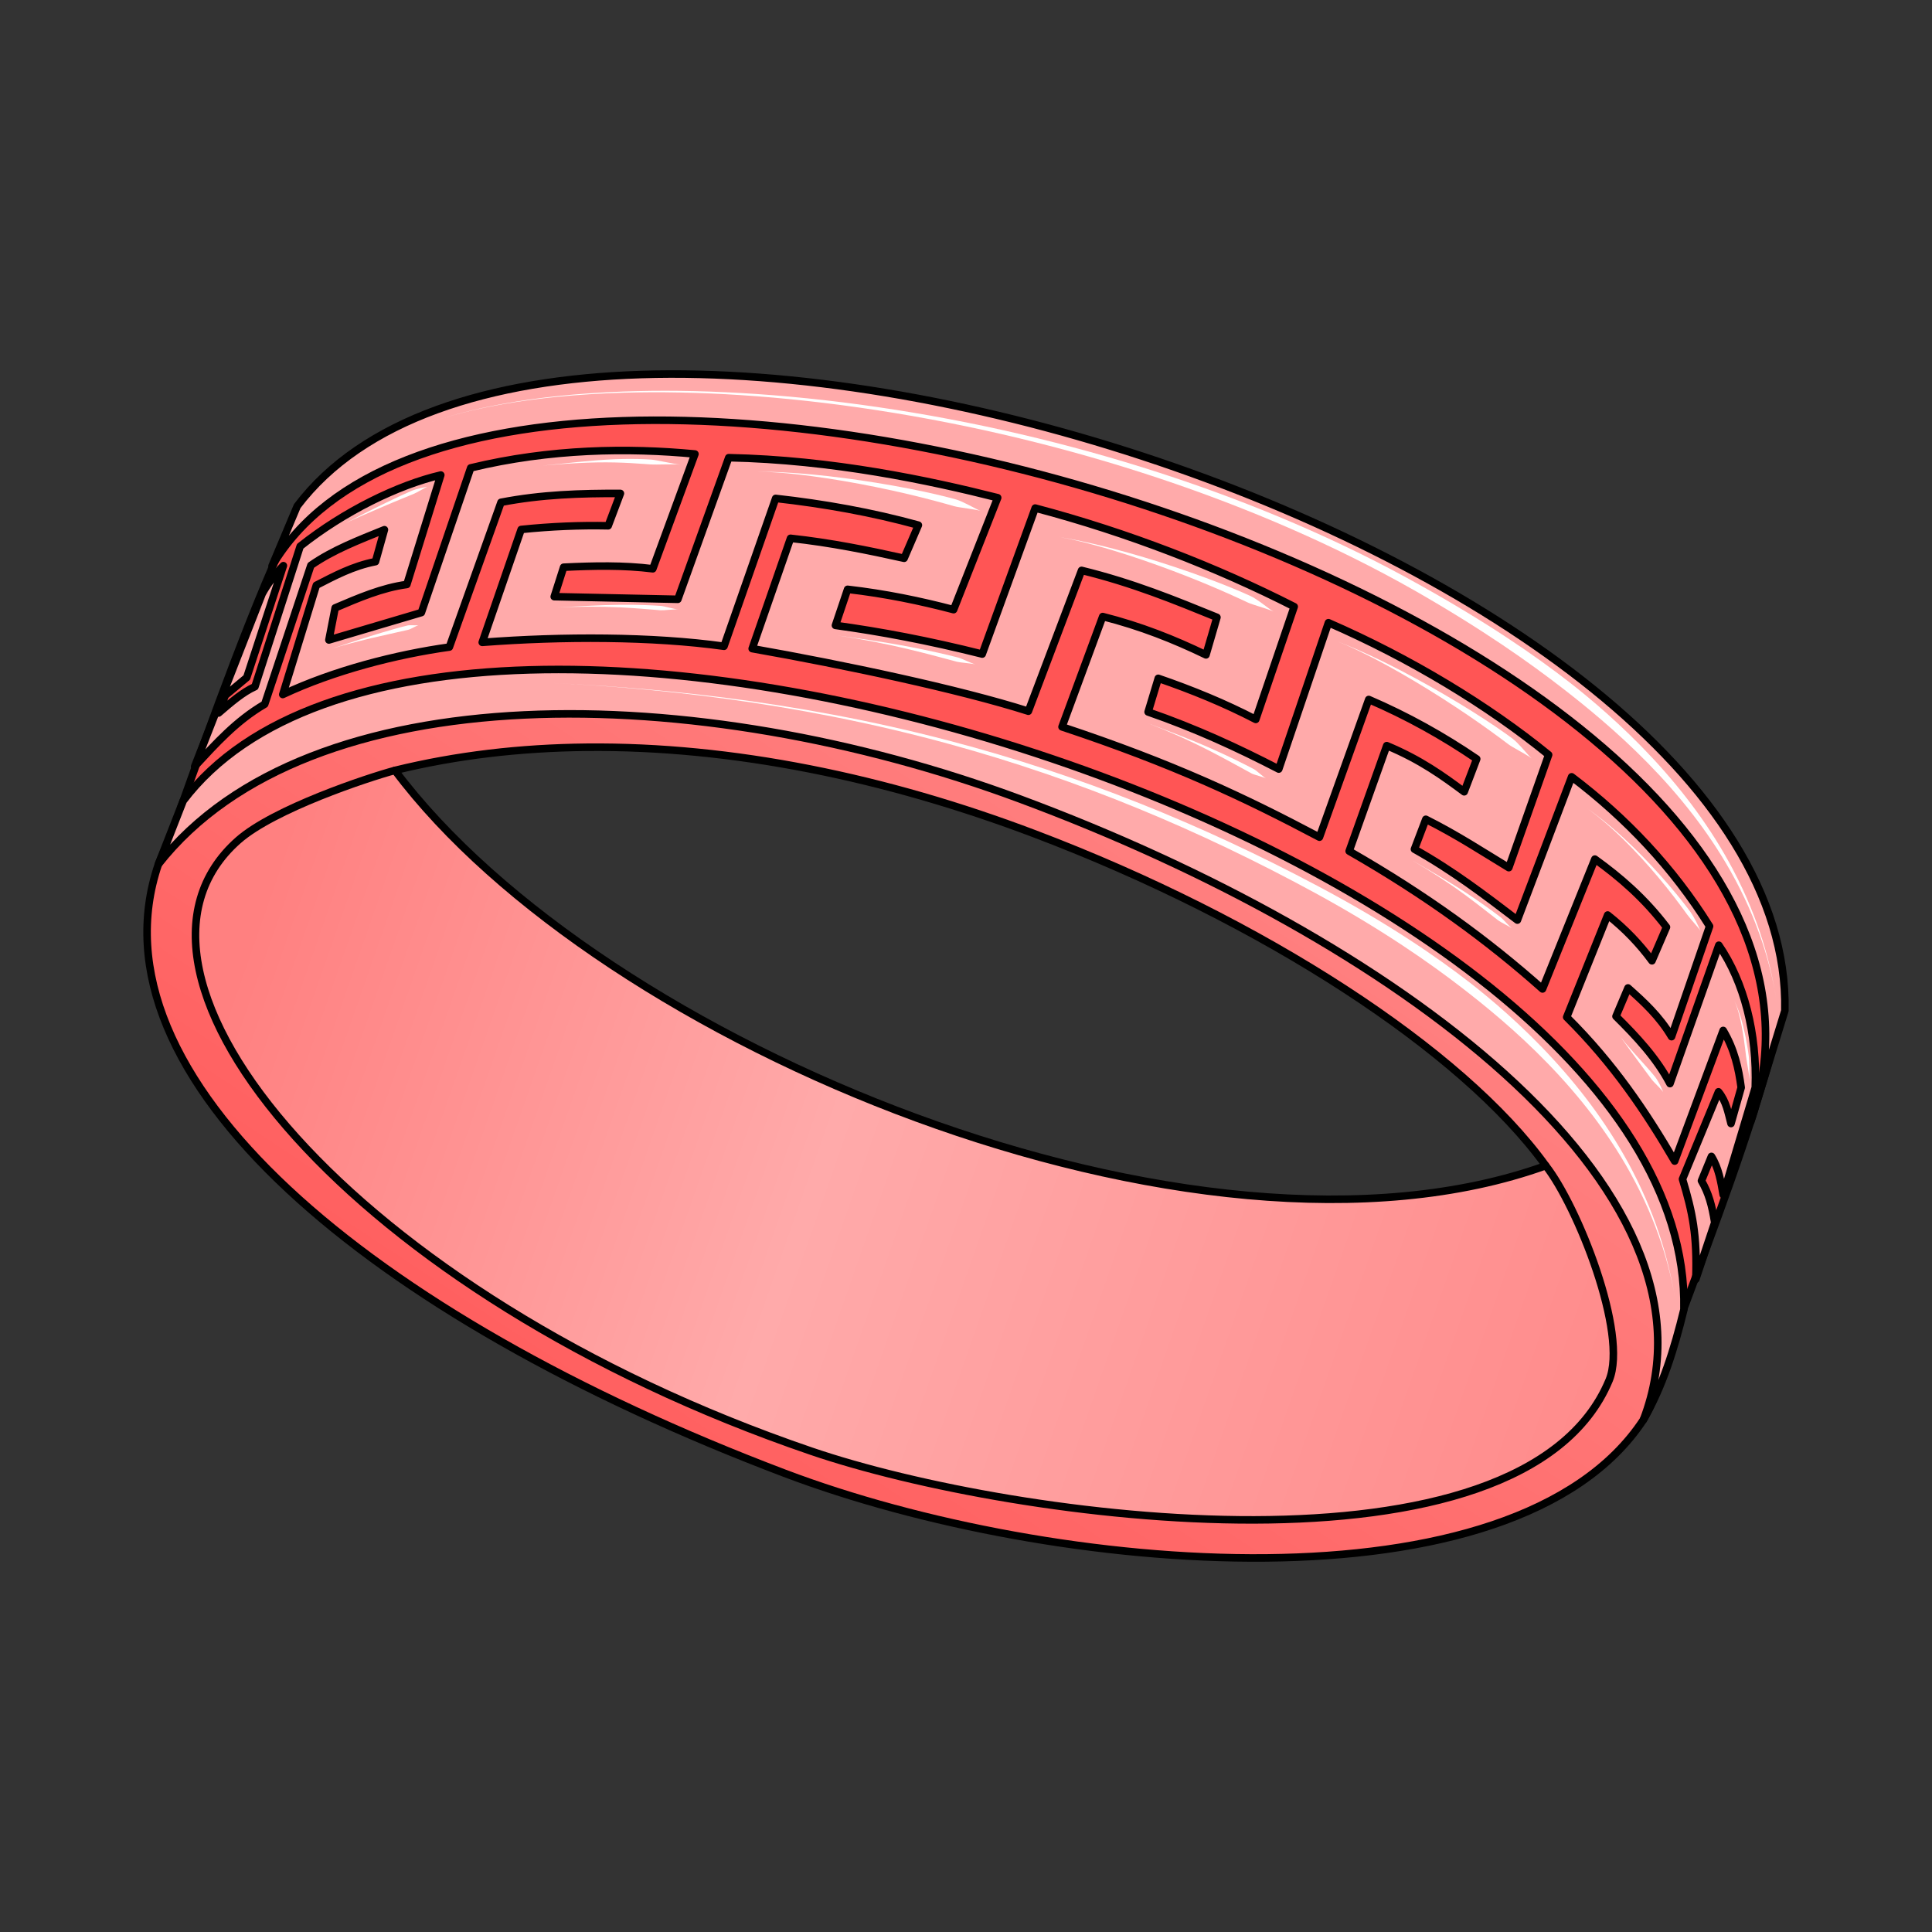 <?xml version="1.0" encoding="UTF-8"?>
<svg cursor="default" version="1.1" viewBox="0 0 256 256" xmlns="http://www.w3.org/2000/svg" xmlns:xlink="http://www.w3.org/1999/xlink">
 <rect x="0" y="0" width="256" height="256" fill="#333333" stroke="none"/>
 <defs>
  <linearGradient id="linearGradient21994" x1="35.457" x2="252.76" y1="122.34" y2="198.44" gradientTransform="translate(-3.488 4.761)" gradientUnits="userSpaceOnUse">
   <stop stop-color="#ff8080" offset="0"/>
   <stop stop-color="#faa" offset=".354"/>
   <stop stop-color="#ff8080" offset="1"/>
  </linearGradient>
  <linearGradient id="linearGradient22708" x1="70.707" x2="149.71" y1="217.1" y2="97.456" gradientTransform="translate(-3.488 4.761)" gradientUnits="userSpaceOnUse">
   <stop stop-color="#f55" offset="0"/>
   <stop stop-color="#ff8080" offset="1"/>
  </linearGradient>
 </defs>
 <g stroke="#000" stroke-linejoin="round">
  <path d="m222.99 173.75c4.073-10.948 8.752-23.175 11.953-35.116 15.089-55.271-150.23-114.37-196.01-69.584-4.653 9.028-11.572 28.446-15.003 38.048 72.938-32.361 160-2.67 199.06 66.652z" fill="#f55"/>
  <path d="m36.048 74.991c29.808-50.483 219.13 6.489 195.93 73.655l4.526-14.723c1.276-60.97-162.47-112.63-197.12-66.86z" fill="#faa"/>
  <path d="m34.739 78.683c0.642-1.16 1.487-2.378 2.811-3.732l-4.855 14.826-2.847 2.377-0.885 2.325c1.606-1.381 3.212-2.775 4.818-3.489l5.994-18.605c5.808-4.624 12.993-8.13 18.631-9.442l-4.495 14.502c-3.276 0.432-6.422 1.794-9.502 3.105l-0.829 4.251 12.253-3.629 6.536-19.174c10.57-2.559 20.891-2.68 29.714-1.842l-5.581 15.21c-3.88-0.486-7.842-0.398-11.819-0.207l-1.245 3.903 16.382 0.348 6.739-18.765c13.719 0.279 26.62 3.021 35.639 5.305l-5.84 14.832c-4.42-1.159-9.04-2.12-14.046-2.695l-1.611 4.781c5.933 0.808 12.345 2.015 19.449 3.799l7.02-19.346c12.245 3.23 24.126 7.871 34.317 13.063l-5.093 14.943c-4.097-2.129-8.429-3.904-12.917-5.447l-1.348 4.458c6.33 2.188 11.957 4.797 17.314 7.568l6.581-19.395c10.848 4.722 21.151 10.955 29.177 17.502l-5.277 14.956c-3.529-2.137-6.746-4.273-10.997-6.41l-1.506 3.964c5.126 2.874 9.373 6.138 13.643 9.393l7.185-18.986c7.212 5.456 13.405 12.007 18.277 19.802l-5.038 14.632c-1.61-2.718-3.682-4.602-5.77-6.458l-1.591 3.763c2.747 2.718 5.371 5.523 7.154 8.916l6.471-18.34c3.36 4.887 5.084 11.725 4.83 18.859l-4.251 14.204c-0.304-1.755-0.586-3.516-1.556-5.08l-1.323 3.233c0.945 1.613 1.395 3.248 1.757 5.54l-2.501 7.495c0.19-5.813-0.435-8.841-1.769-13.261l4.77-11.567c1.034 1.264 1.274 2.755 1.658 4.206l1.348-4.769c-0.336-2.523-0.887-5.046-2.385-7.568l-6.428 17.314c-3.778-6.469-8.062-12.882-14.307-19.076l5.429-13.531c2.309 1.821 4.247 3.854 5.872 6.067l1.921-4.463c-2.937-3.852-6.163-6.621-9.489-9.015l-6.935 17.209c-7.21-6.415-15.388-12.4-25.621-18.265l4.978-13.977c4.509 1.877 7.489 4.058 10.264 6.117l1.659-4.354c-4.483-3.055-9.238-5.704-14.307-7.879l-6.532 18.247c-9.982-5.287-19.439-9.746-34.11-14.618l5.391-14.618c4.995 1.26 9.47 3.04 13.685 5.08l1.452-4.976c-5.554-2.255-11.052-4.535-17.936-6.221l-7.05 18.662c-9.193-2.925-24.399-6.141-36.598-8.294l5.08-14.618c5.378 0.582 10.253 1.583 15.052 2.647l1.891-4.391c-6.15-1.697-12.47-2.824-18.913-3.544l-6.843 19.595c-9.454-1.318-21.428-1.332-32.036-0.518l5.159-14.96c3.994-0.411 7.833-0.566 11.533-0.488l1.618-4.287c-5.199-0.021-10.43 0.134-15.822 1.177l-6.843 19.18c-7.044 0.981-15.325 3.111-22.076 6.288l4.451-14.478c2.437-1.246 4.83-2.544 7.835-3.128l1.185-4.233c-3.391 1.377-6.827 2.689-9.746 4.727l-6.117 18.393c-3.814 2.228-6.509 5.271-9.282 8.256z" fill="#faa"/>
  <path d="m66.383 93.453c-22.796 0.493-39.5 6.177-45.395 21.068-9.577 28.135 27.771 59.779 82.996 80.701 35.55 13.469 96.749 18.79 113.77-7.084 14.07-25.156-13.4-64.047-89.346-88.309-22.882-4.005-44.299-6.761-62.029-6.377zm11.35 5.559c19.261-0.189 39.661 3.999 59.445 11.506 30.177 11.45 56.614 28.623 67.646 43.943-29.02 52.349-169.18-4.865-152.49-52.379 8.119-1.994 16.639-2.985 25.395-3.07z" fill="url(#linearGradient22708)"/>
  <path d="m52.338 102.08c-3.603 0.971-16.042 5.084-20.784 9.274-20.088 17.75 15.281 60.234 75.95 80.935 27.066 9.236 94.228 18.17 105.71-9.384 2.58-6.189-4.232-23.173-8.394-28.444-46.225 16.627-125.31-16.073-152.49-52.38z" fill="url(#linearGradient21994)"/>
  <path d="m20.989 114.52c19.872-25.354 71.369-24.528 114.13-8.663 49.272 18.281 94.476 51.434 82.639 82.281 2.531-4.401 4.06-9.253 5.369-14.614 1.276-60.97-164.2-113.18-198.85-67.41z" fill="#faa"/>
 </g>
 <g fill="#fff">
  <path d="m235.33 132.16c-0.693-4.195-2.104-10.125-5.708-16.954-2.834-5.369-6.476-10.259-10.604-14.702-4.154-4.472-8.327-7.97-11.021-10.069-4.551-3.545-10.957-7.968-20.013-13.002-20.919-11.712-46.558-19.823-71.739-23.5-12.768-1.864-24.153-2.397-33.61-2.055-12.722 0.461-20.968 2.443-25.994 4.203 5.025-1.76 13.292-3.682 26-4.044 9.447-0.269 20.814 0.354 33.542 2.312 25.12 3.865 50.596 12.145 71.323 23.932 8.977 5.141 15.234 9.561 19.763 13.089 2.671 2.081 6.865 5.444 11.093 9.76 4.197 4.283 7.955 9.013 10.922 14.261 3.768 6.662 5.356 12.587 6.047 16.769z"/>
  <path d="m221.97 172.14c-0.692-4.187-2.096-10.149-5.67-17.021-2.813-5.408-6.428-10.342-10.54-14.816-4.148-4.513-8.297-7.999-11.006-10.104-4.503-3.498-11.034-7.976-20.14-12.792-15.381-8.167-31.358-14.67-48.761-19.238-21.177-5.558-40.233-7.081-52.956-7.68 12.707 0.598 31.79 2.317 52.847 8.087 17.317 4.745 33.164 11.414 48.409 19.689 9.013 4.912 15.402 9.396 19.873 12.869 2.685 2.086 6.85 5.433 11.073 9.79 4.181 4.313 7.913 9.088 10.861 14.376 3.738 6.707 5.32 12.664 6.01 16.838z"/>
  <path d="m202.95 100.5c-0.359-0.316-1.228-1.406-1.968-2.13-0.206-0.202-0.394-0.371-0.536-0.478-0.547-0.41-1.296-0.947-2.25-1.595-1.757-1.192-4.09-2.676-6.826-4.273-2.503-1.46-5.027-2.83-7.406-4.016-3.181-1.586-5.357-2.478-6.82-3.051 1.417 0.555 3.647 1.574 6.713 3.256 2.322 1.274 4.787 2.744 7.217 4.296 2.677 1.709 4.901 3.253 6.622 4.501 0.929 0.673 1.65 1.216 2.193 1.624 0.14 0.105 0.351 0.237 0.597 0.382 0.954 0.563 2.076 1.142 2.464 1.484z"/>
  <path d="m225.3 123.31c-0.049-0.091-0.116-0.27-0.232-0.529-0.091-0.204-0.202-0.438-0.341-0.705-0.24-0.462-0.529-0.953-0.729-1.229-0.11-0.152-0.241-0.328-0.394-0.529-0.708-0.932-1.981-2.523-3.675-4.408-1.463-1.628-3.09-3.307-4.786-4.868-2.26-2.08-4.006-3.368-5.275-4.226 1.247 0.843 3 2.216 5.17 4.337 1.643 1.606 3.211 3.333 4.612 5 1.632 1.941 2.826 3.546 3.517 4.491 0.146 0.2 0.277 0.38 0.384 0.528 0.187 0.257 0.578 0.714 0.899 1.09 0.191 0.223 0.364 0.424 0.502 0.59 0.181 0.218 0.298 0.367 0.347 0.458z"/>
  <path d="m168.74 81.04c-0.416-0.236-1.491-1.123-2.364-1.679-0.243-0.155-0.462-0.282-0.622-0.357-0.619-0.289-1.463-0.66-2.53-1.097-1.965-0.805-4.553-1.777-7.559-2.776-2.75-0.914-5.502-1.735-8.074-2.406-3.439-0.898-5.753-1.323-7.301-1.582 1.5 0.251 3.893 0.789 7.239 1.805 2.534 0.769 5.25 1.701 7.947 2.719 2.971 1.121 5.466 2.175 7.406 3.042 1.047 0.468 1.865 0.851 2.48 1.137 0.158 0.074 0.393 0.16 0.662 0.251 1.049 0.355 2.267 0.691 2.717 0.945z"/>
  <path d="m129.95 67.712c-0.449-0.166-1.652-0.87-2.602-1.28-0.265-0.114-0.501-0.205-0.672-0.253-0.658-0.186-1.55-0.418-2.673-0.679-2.068-0.48-4.779-1.027-7.906-1.532-2.861-0.463-5.709-0.833-8.354-1.084-3.538-0.337-5.89-0.386-7.461-0.395 1.521 0.008 3.969 0.157 7.434 0.624 2.625 0.354 5.454 0.839 8.279 1.413 3.112 0.632 5.743 1.273 7.798 1.819 1.109 0.294 1.977 0.541 2.63 0.726 0.168 0.048 0.413 0.095 0.694 0.142 1.092 0.183 2.348 0.319 2.833 0.499z"/>
  <path d="m129.23 88.033c-0.481-0.13-1.821-0.786-2.285-0.908-1.354-0.353-3.691-0.895-6.337-1.401-3.912-0.747-6.874-1.127-9.641-1.514 2.525 0.353 5.945 0.983 9.569 1.851 2.648 0.634 4.878 1.261 6.263 1.623 0.463 0.121 1.951 0.219 2.431 0.349z"/>
  <path d="m89.851 80.754c-0.497-0.04-1.855-0.436-2.286-0.468-1.218-0.089-3.224-0.172-5.319-0.151-1.39 0.014-2.784 0.066-4.333 0.141-1.504 0.072-3.051 0.16-4.125 0.208 1.089-0.049 2.626-0.09 4.128-0.096 1.55-0.006 2.94 0.024 4.323 0.092 2.083 0.102 4.069 0.293 5.283 0.382 0.43 0.032 1.832-0.149 2.328-0.108z"/>
  <path d="m55.467 82.834c-0.268 0.06-1.168-0.027-1.455 0.041-0.96 0.228-2.824 0.758-4.936 1.416-2.053 0.639-4.122 1.346-5.133 1.668 1.092-0.348 3.024-0.867 5.21-1.39 1.505-0.36 3.488-0.773 4.993-1.133 0.286-0.068 1.053-0.542 1.321-0.603z"/>
  <path d="m167.75 103.14c-0.36-0.194-1.245-1.033-1.578-1.21-1.246-0.664-3.365-1.718-5.618-2.716-3.196-1.416-5.764-2.352-8.382-3.358 2.406 0.925 5.326 2.207 8.221 3.694 2.21 1.135 4.264 2.303 5.475 2.949 0.333 0.177 1.52 0.448 1.881 0.642z"/>
  <path d="m200.32 123c-0.334-0.255-1.153-1.214-1.487-1.469-1.048-0.8-2.763-2.046-4.538-3.212-2.549-1.673-4.86-2.971-7.25-4.362 2.254 1.312 4.755 2.91 7.074 4.615 1.744 1.283 3.376 2.6 4.394 3.378 0.332 0.253 1.474 0.797 1.806 1.05z"/>
  <path d="m220.37 144.69c-0.051-0.098-0.124-0.318-0.264-0.621-0.117-0.254-0.265-0.538-0.429-0.818-0.133-0.228-0.267-0.435-0.367-0.562-0.223-0.285-0.594-0.714-1.095-1.277-0.668-0.751-1.131-1.258-1.799-2.009-0.777-0.875-1.365-1.564-1.692-2 0.309 0.412 0.876 1.213 1.541 2.122 0.495 0.676 1.165 1.584 1.599 2.172 0.421 0.571 0.805 1.094 0.999 1.342 0.099 0.126 0.264 0.304 0.444 0.492 0.214 0.223 0.419 0.428 0.634 0.651 0.232 0.242 0.378 0.408 0.429 0.509z"/>
  <path d="m231.83 143.12c-0.026-0.449-0.011-1.756-0.065-2.653-0.013-0.222-0.029-0.414-0.046-0.551-0.064-0.519-0.196-1.39-0.392-2.372-0.19-0.952-0.418-1.905-0.681-2.771-0.34-1.122-0.64-1.776-0.852-2.203 0.205 0.413 0.472 1.117 0.74 2.233 0.211 0.875 0.382 1.832 0.523 2.787 0.146 0.991 0.24 1.847 0.304 2.369 0.017 0.136 0.046 0.326 0.082 0.543 0.163 0.991 0.358 2.101 0.387 2.617z"/>
  <path d="m90.097 61.56c-0.85-0.087-3.111-0.612-3.814-0.661-0.237-0.017-0.512-0.032-0.815-0.046-1.127-0.05-2.474-0.064-4.032-6.57e-4 -1.552 0.063-3.123 0.192-4.88 0.366-1.703 0.168-3.455 0.364-4.638 0.479 1.188-0.115 2.956-0.252 4.648-0.337 1.763-0.089 3.331-0.117 4.874-0.084 1.552 0.033 2.87 0.125 3.99 0.207 0.301 0.022 0.57 0.042 0.807 0.059 0.697 0.049 3.009-0.069 3.859 0.019z"/>
  <path d="m56.631 64.494c-0.138 0.042-0.505 0.09-0.967 0.199-0.382 0.09-0.799 0.21-1.024 0.303-0.087 0.036-0.184 0.077-0.291 0.124-0.7 0.303-1.79 0.808-3.123 1.454-1.104 0.534-2.199 1.079-3.141 1.559-0.513 0.261-0.939 0.481-1.294 0.667-0.465 0.243-0.772 0.408-0.961 0.505 0.188-0.096 0.503-0.244 0.982-0.46 0.358-0.161 0.81-0.362 1.329-0.59 0.964-0.423 2.093-0.91 3.218-1.385 1.511-0.638 2.323-0.964 3.174-1.312 0.107-0.044 0.204-0.084 0.29-0.119 0.218-0.091 0.605-0.303 0.94-0.489 0.424-0.236 0.731-0.413 0.868-0.455z"/>
 </g>
</svg>

